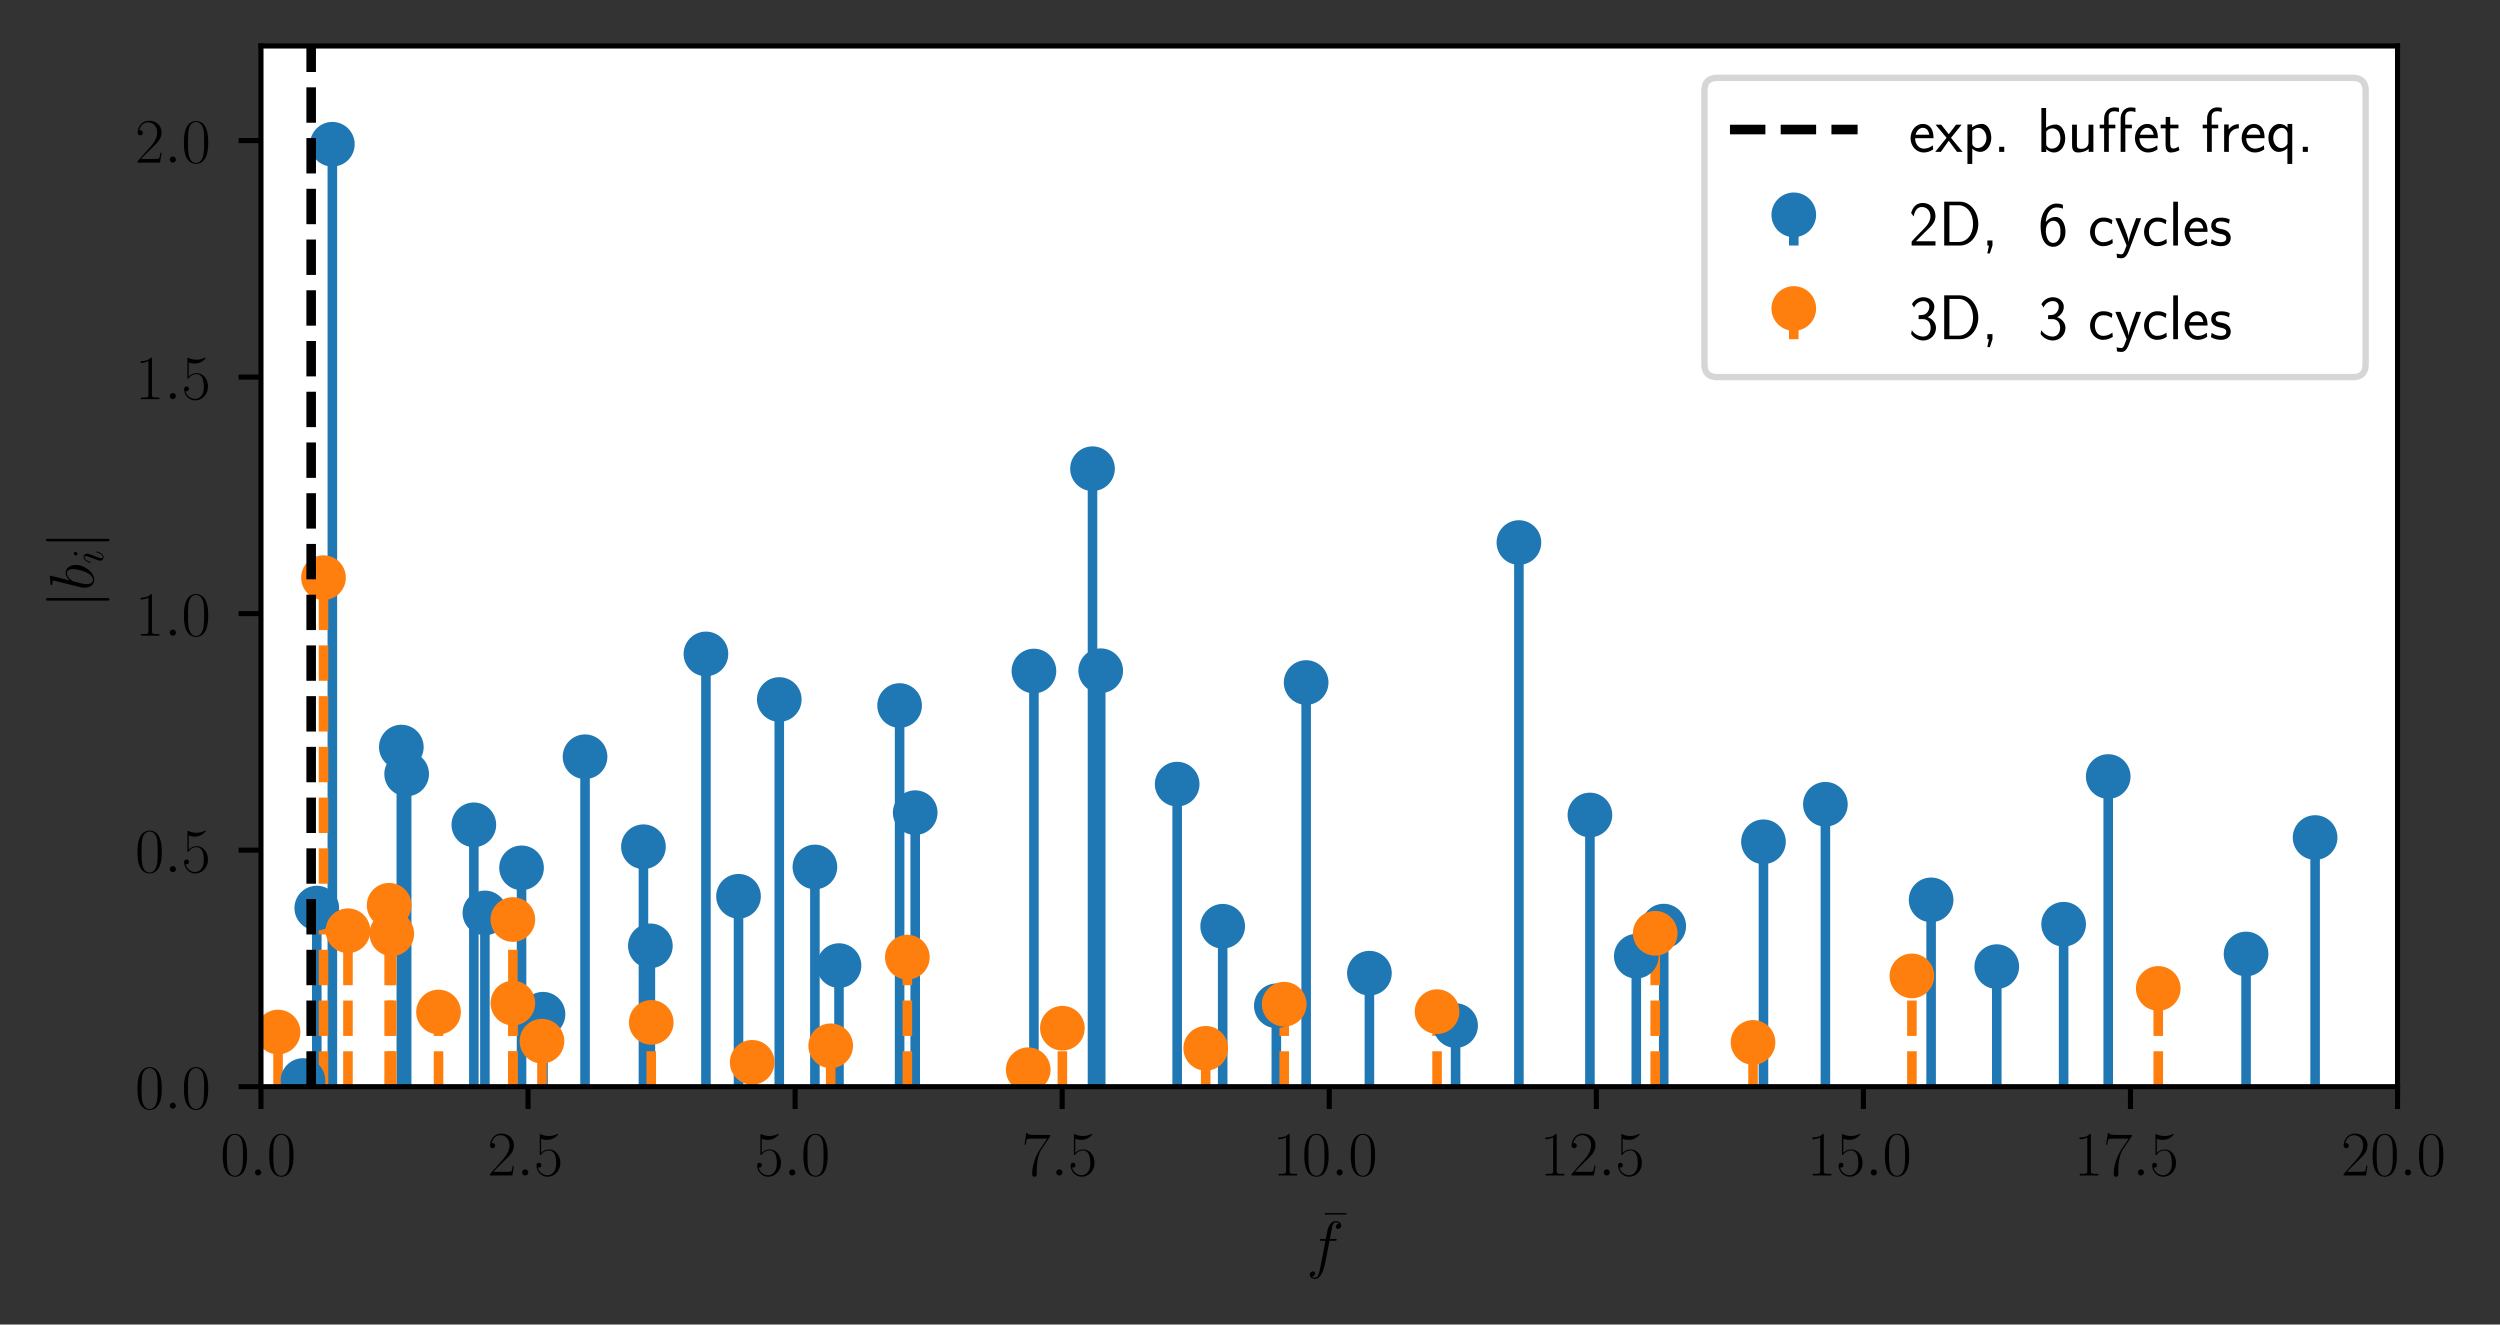 <?xml version="1.0" encoding="utf-8" standalone="no"?>
<!DOCTYPE svg PUBLIC "-//W3C//DTD SVG 1.1//EN"
  "http://www.w3.org/Graphics/SVG/1.1/DTD/svg11.dtd">
<!-- Created with matplotlib (https://matplotlib.org/) -->
<svg height="207.558pt" version="1.1" viewBox="0 0 391.748 207.558" width="391.748pt" xmlns="http://www.w3.org/2000/svg" xmlns:xlink="http://www.w3.org/1999/xlink">
 <rect x="0" y="0" width="391.748" height="207.558" fill="#333333" stroke="none"/>
 <defs>
  <style type="text/css">*{stroke-linecap:butt;stroke-linejoin:round;}</style>
 </defs>
 <g id="figure_1">
  <g id="patch_1">
   <path d="M 0 207.558 
L 391.748 207.558 
L 391.748 0 
L 0 0 
z
" style="fill:none;"/>
  </g>
  <g id="axes_1">
   <g id="patch_2">
    <path d="M 40.893 170.28 
L 375.693 170.28 
L 375.693 7.2 
L 40.893 7.2 
z
" style="fill:#ffffff;"/>
   </g>
   <g id="matplotlib.axis_1">
    <g id="xtick_1">
     <g id="line2d_1">
      <defs>
       <path d="M 0 0 
L 0 3.5 
" id="md43065690a" style="stroke:#000000;stroke-width:0.8;"/>
      </defs>
      <g>
       <use style="stroke:#000000;stroke-width:0.8;" x="40.893" xlink:href="#md43065690a" y="170.28"/>
      </g>
     </g>
     <g id="text_1">
      <!-- $\mathdefault{0.0}$ -->
      <g transform="translate(34.528 184.198)scale(0.1 -0.1)">
       <defs>
        <path d="M 42 31.641 
C 42 37.75 41.906 48.125 37.703 56.109 
C 34 63.109 28.094 65.594 22.906 65.594 
C 18.094 65.594 12 63.406 8.203 56.203 
C 4.203 48.719 3.797 39.438 3.797 31.641 
C 3.797 25.953 3.906 17.281 7 9.672 
C 11.297 -0.609 19 -2 22.906 -2 
C 27.5 -2 34.5 -0.109 38.594 9.375 
C 41.594 16.281 42 24.359 42 31.641 
z
M 22.906 -0.406 
C 16.5 -0.406 12.703 5.078 11.297 12.688 
C 10.203 18.562 10.203 27.156 10.203 32.75 
C 10.203 40.438 10.203 46.828 11.5 52.922 
C 13.406 61.391 19 64 22.906 64 
C 27 64 32.297 61.297 34.203 53.125 
C 35.5 47.438 35.594 40.734 35.594 32.75 
C 35.594 26.25 35.594 18.266 34.406 12.375 
C 32.297 1.484 26.406 -0.406 22.906 -0.406 
z
" id="CMR17-48"/>
        <path d="M 18.406 4.797 
C 18.406 7.688 16 9.672 13.594 9.672 
C 10.703 9.672 8.703 7.281 8.703 4.891 
C 8.703 2 11.094 0 13.5 0 
C 16.406 0 18.406 2.391 18.406 4.797 
z
" id="CMMI12-58"/>
       </defs>
       <use transform="scale(0.996)" xlink:href="#CMR17-48"/>
       <use transform="translate(45.69 0)scale(0.996)" xlink:href="#CMMI12-58"/>
       <use transform="translate(72.788 0)scale(0.996)" xlink:href="#CMR17-48"/>
      </g>
     </g>
    </g>
    <g id="xtick_2">
     <g id="line2d_2">
      <g>
       <use style="stroke:#000000;stroke-width:0.8;" x="82.743" xlink:href="#md43065690a" y="170.28"/>
      </g>
     </g>
     <g id="text_2">
      <!-- $\mathdefault{2.5}$ -->
      <g transform="translate(76.378 184.198)scale(0.1 -0.1)">
       <defs>
        <path d="M 41.703 15.453 
L 39.906 15.453 
C 38.906 8.375 38.094 7.172 37.703 6.562 
C 37.203 5.766 30 5.766 28.594 5.766 
L 9.406 5.766 
C 13 9.672 20 16.75 28.5 24.953 
C 34.594 30.734 41.703 37.531 41.703 47.422 
C 41.703 59.219 32.297 66 21.797 66 
C 10.797 66 4.094 56.312 4.094 47.344 
C 4.094 43.438 7 42.938 8.203 42.938 
C 9.203 42.938 12.203 43.547 12.203 47.031 
C 12.203 50.109 9.594 51 8.203 51 
C 7.594 51 7 50.906 6.594 50.703 
C 8.5 59.219 14.297 63.406 20.406 63.406 
C 29.094 63.406 34.797 56.516 34.797 47.422 
C 34.797 38.734 29.703 31.25 24 24.75 
L 4.094 2.281 
L 4.094 0 
L 39.297 0 
z
" id="CMR17-50"/>
        <path d="M 11.406 57.688 
C 12.406 57.281 16.5 56 20.703 56 
C 30 56 35.094 61.109 38 64.062 
C 38 64.953 38 65.5 37.406 65.5 
C 37.297 65.5 37.094 65.5 36.297 65.047 
C 32.797 63.406 28.703 62.078 23.703 62.078 
C 20.703 62.078 16.203 62.484 11.297 64.672 
C 10.203 65.172 10 65.172 9.906 65.172 
C 9.406 65.172 9.297 65.062 9.297 63.078 
L 9.297 34.422 
C 9.297 32.641 9.297 32.141 10.297 32.141 
C 10.797 32.141 11 32.344 11.5 33.031 
C 14.703 37.516 19.094 39.406 24.094 39.406 
C 27.594 39.406 35.094 37.219 35.094 20.141 
C 35.094 16.953 35.094 11.172 32.094 6.578 
C 29.594 2.484 25.703 0.391 21.406 0.391 
C 14.797 0.391 8.094 5 6.297 12.719 
C 6.703 12.609 7.5 12.422 7.906 12.422 
C 9.203 12.422 11.703 13.125 11.703 16.219 
C 11.703 18.906 9.797 20 7.906 20 
C 5.594 20 4.094 18.594 4.094 15.797 
C 4.094 7.094 11 -2 21.594 -2 
C 31.906 -2 41.703 6.875 41.703 19.75 
C 41.703 31.719 33.906 41 24.203 41 
C 19.094 41 14.797 39.109 11.406 35.531 
z
" id="CMR17-53"/>
       </defs>
       <use transform="scale(0.996)" xlink:href="#CMR17-50"/>
       <use transform="translate(45.69 0)scale(0.996)" xlink:href="#CMMI12-58"/>
       <use transform="translate(72.788 0)scale(0.996)" xlink:href="#CMR17-53"/>
      </g>
     </g>
    </g>
    <g id="xtick_3">
     <g id="line2d_3">
      <g>
       <use style="stroke:#000000;stroke-width:0.8;" x="124.593" xlink:href="#md43065690a" y="170.28"/>
      </g>
     </g>
     <g id="text_3">
      <!-- $\mathdefault{5.0}$ -->
      <g transform="translate(118.228 184.198)scale(0.1 -0.1)">
       <use transform="scale(0.996)" xlink:href="#CMR17-53"/>
       <use transform="translate(45.69 0)scale(0.996)" xlink:href="#CMMI12-58"/>
       <use transform="translate(72.788 0)scale(0.996)" xlink:href="#CMR17-48"/>
      </g>
     </g>
    </g>
    <g id="xtick_4">
     <g id="line2d_4">
      <g>
       <use style="stroke:#000000;stroke-width:0.8;" x="166.443" xlink:href="#md43065690a" y="170.28"/>
      </g>
     </g>
     <g id="text_4">
      <!-- $\mathdefault{7.5}$ -->
      <g transform="translate(160.078 184.198)scale(0.1 -0.1)">
       <defs>
        <path d="M 45.094 61.578 
L 45.094 63.766 
L 21.594 63.766 
C 9.906 63.766 9.703 65.078 9.297 67 
L 7.5 67 
L 4.594 48.344 
L 6.406 48.344 
C 6.703 50.234 7.406 55.312 8.594 57.203 
C 9.203 58 16.594 58 18.297 58 
L 40.297 58 
L 29.203 41.578 
C 21.797 30.531 16.703 15.609 16.703 2.578 
C 16.703 1.391 16.703 -2 20.297 -2 
C 23.906 -2 23.906 1.391 23.906 2.672 
L 23.906 7.266 
C 23.906 23.562 26.703 34.312 31.297 41.188 
z
" id="CMR17-55"/>
       </defs>
       <use transform="scale(0.996)" xlink:href="#CMR17-55"/>
       <use transform="translate(45.69 0)scale(0.996)" xlink:href="#CMMI12-58"/>
       <use transform="translate(72.788 0)scale(0.996)" xlink:href="#CMR17-53"/>
      </g>
     </g>
    </g>
    <g id="xtick_5">
     <g id="line2d_5">
      <g>
       <use style="stroke:#000000;stroke-width:0.8;" x="208.293" xlink:href="#md43065690a" y="170.28"/>
      </g>
     </g>
     <g id="text_5">
      <!-- $\mathdefault{10.0}$ -->
      <g transform="translate(199.437 184.198)scale(0.1 -0.1)">
       <defs>
        <path d="M 26.594 63.406 
C 26.594 65.5 26.5 65.5 25.094 65.5 
C 21.203 61.188 15.297 59.797 9.703 59.797 
C 9.406 59.797 8.906 59.797 8.797 59.5 
C 8.703 59.297 8.703 59.094 8.703 57 
C 11.797 57 17 57.594 21 59.984 
L 21 7.203 
C 21 3.688 20.797 2.5 12.203 2.5 
L 9.203 2.5 
L 9.203 0 
C 14 0 19 0 23.797 0 
C 28.594 0 33.594 0 38.406 0 
L 38.406 2.5 
L 35.406 2.5 
C 26.797 2.5 26.594 3.594 26.594 7.156 
z
" id="CMR17-49"/>
       </defs>
       <use transform="scale(0.996)" xlink:href="#CMR17-49"/>
       <use transform="translate(45.69 0)scale(0.996)" xlink:href="#CMR17-48"/>
       <use transform="translate(91.381 0)scale(0.996)" xlink:href="#CMMI12-58"/>
       <use transform="translate(118.478 0)scale(0.996)" xlink:href="#CMR17-48"/>
      </g>
     </g>
    </g>
    <g id="xtick_6">
     <g id="line2d_6">
      <g>
       <use style="stroke:#000000;stroke-width:0.8;" x="250.143" xlink:href="#md43065690a" y="170.28"/>
      </g>
     </g>
     <g id="text_6">
      <!-- $\mathdefault{12.5}$ -->
      <g transform="translate(241.287 184.198)scale(0.1 -0.1)">
       <use transform="scale(0.996)" xlink:href="#CMR17-49"/>
       <use transform="translate(45.69 0)scale(0.996)" xlink:href="#CMR17-50"/>
       <use transform="translate(91.381 0)scale(0.996)" xlink:href="#CMMI12-58"/>
       <use transform="translate(118.478 0)scale(0.996)" xlink:href="#CMR17-53"/>
      </g>
     </g>
    </g>
    <g id="xtick_7">
     <g id="line2d_7">
      <g>
       <use style="stroke:#000000;stroke-width:0.8;" x="291.993" xlink:href="#md43065690a" y="170.28"/>
      </g>
     </g>
     <g id="text_7">
      <!-- $\mathdefault{15.0}$ -->
      <g transform="translate(283.137 184.198)scale(0.1 -0.1)">
       <use transform="scale(0.996)" xlink:href="#CMR17-49"/>
       <use transform="translate(45.69 0)scale(0.996)" xlink:href="#CMR17-53"/>
       <use transform="translate(91.381 0)scale(0.996)" xlink:href="#CMMI12-58"/>
       <use transform="translate(118.478 0)scale(0.996)" xlink:href="#CMR17-48"/>
      </g>
     </g>
    </g>
    <g id="xtick_8">
     <g id="line2d_8">
      <g>
       <use style="stroke:#000000;stroke-width:0.8;" x="333.843" xlink:href="#md43065690a" y="170.28"/>
      </g>
     </g>
     <g id="text_8">
      <!-- $\mathdefault{17.5}$ -->
      <g transform="translate(324.987 184.198)scale(0.1 -0.1)">
       <use transform="scale(0.996)" xlink:href="#CMR17-49"/>
       <use transform="translate(45.69 0)scale(0.996)" xlink:href="#CMR17-55"/>
       <use transform="translate(91.381 0)scale(0.996)" xlink:href="#CMMI12-58"/>
       <use transform="translate(118.478 0)scale(0.996)" xlink:href="#CMR17-53"/>
      </g>
     </g>
    </g>
    <g id="xtick_9">
     <g id="line2d_9">
      <g>
       <use style="stroke:#000000;stroke-width:0.8;" x="375.693" xlink:href="#md43065690a" y="170.28"/>
      </g>
     </g>
     <g id="text_9">
      <!-- $\mathdefault{20.0}$ -->
      <g transform="translate(366.837 184.198)scale(0.1 -0.1)">
       <use transform="scale(0.996)" xlink:href="#CMR17-50"/>
       <use transform="translate(45.69 0)scale(0.996)" xlink:href="#CMR17-48"/>
       <use transform="translate(91.381 0)scale(0.996)" xlink:href="#CMMI12-58"/>
       <use transform="translate(118.478 0)scale(0.996)" xlink:href="#CMR17-48"/>
      </g>
     </g>
    </g>
    <g id="text_10">
     <!-- $\bar{f}$ -->
     <g transform="translate(204.73 198.421)scale(0.1 -0.1)">
      <defs>
       <path d="M 39.906 55 
L 39.906 57.281 
L 5.906 57.281 
L 5.906 55 
z
" id="CMR17-22"/>
       <path d="M 44.594 40.094 
C 46.594 40.094 47.406 40.094 47.406 42 
C 47.406 43 46.594 43 44.797 43 
L 36.703 43 
C 38.594 53.578 40 60.891 40.797 64.172 
C 41.406 66.641 43.5 69 46.094 69 
C 48.203 69 50.297 68.094 51.297 67.156 
C 47.406 66.75 46.203 63.781 46.203 62.016 
C 46.203 59.953 47.703 58.734 49.594 58.734 
C 51.594 58.734 54.594 60.469 54.594 64.359 
C 54.594 68.641 50.406 71 46 71 
C 41.703 71 37.5 67.719 35.5 63.719 
C 33.703 60.125 32.703 56.422 30.406 43 
L 23.703 43 
C 21.797 43 20.797 43 20.797 41.203 
C 20.797 40.094 21.406 40.094 23.406 40.094 
L 29.797 40.094 
C 28 30.875 23.906 8.469 21.594 -2.141 
C 19.906 -10.766 18.406 -18 13.406 -18 
C 13.094 -18 10.203 -18 8.406 -16.109 
C 13.5 -15.703 13.5 -11.344 13.5 -11.25 
C 13.5 -9.266 12 -8.078 10.094 -8.078 
C 8.094 -8.078 5.094 -9.766 5.094 -13.547 
C 5.094 -17.812 9.5 -20 13.406 -20 
C 23.594 -20 27.797 -1.844 28.906 3.109 
C 30.703 10.75 35.594 37.125 36.094 40.094 
z
" id="CMMI12-102"/>
      </defs>
      <use transform="translate(22.773 26.297)scale(0.996)" xlink:href="#CMR17-22"/>
      <use transform="scale(0.996)" xlink:href="#CMMI12-102"/>
     </g>
    </g>
   </g>
   <g id="matplotlib.axis_2">
    <g id="ytick_1">
     <g id="line2d_10">
      <defs>
       <path d="M 0 0 
L -3.5 0 
" id="m2473e32443" style="stroke:#000000;stroke-width:0.8;"/>
      </defs>
      <g>
       <use style="stroke:#000000;stroke-width:0.8;" x="40.893" xlink:href="#m2473e32443" y="170.28"/>
      </g>
     </g>
     <g id="text_11">
      <!-- $\mathdefault{0.0}$ -->
      <g transform="translate(21.163 173.739)scale(0.1 -0.1)">
       <use transform="scale(0.996)" xlink:href="#CMR17-48"/>
       <use transform="translate(45.69 0)scale(0.996)" xlink:href="#CMMI12-58"/>
       <use transform="translate(72.788 0)scale(0.996)" xlink:href="#CMR17-48"/>
      </g>
     </g>
    </g>
    <g id="ytick_2">
     <g id="line2d_11">
      <g>
       <use style="stroke:#000000;stroke-width:0.8;" x="40.893" xlink:href="#m2473e32443" y="133.216"/>
      </g>
     </g>
     <g id="text_12">
      <!-- $\mathdefault{0.5}$ -->
      <g transform="translate(21.163 136.676)scale(0.1 -0.1)">
       <use transform="scale(0.996)" xlink:href="#CMR17-48"/>
       <use transform="translate(45.69 0)scale(0.996)" xlink:href="#CMMI12-58"/>
       <use transform="translate(72.788 0)scale(0.996)" xlink:href="#CMR17-53"/>
      </g>
     </g>
    </g>
    <g id="ytick_3">
     <g id="line2d_12">
      <g>
       <use style="stroke:#000000;stroke-width:0.8;" x="40.893" xlink:href="#m2473e32443" y="96.153"/>
      </g>
     </g>
     <g id="text_13">
      <!-- $\mathdefault{1.0}$ -->
      <g transform="translate(21.163 99.612)scale(0.1 -0.1)">
       <use transform="scale(0.996)" xlink:href="#CMR17-49"/>
       <use transform="translate(45.69 0)scale(0.996)" xlink:href="#CMMI12-58"/>
       <use transform="translate(72.788 0)scale(0.996)" xlink:href="#CMR17-48"/>
      </g>
     </g>
    </g>
    <g id="ytick_4">
     <g id="line2d_13">
      <g>
       <use style="stroke:#000000;stroke-width:0.8;" x="40.893" xlink:href="#m2473e32443" y="59.089"/>
      </g>
     </g>
     <g id="text_14">
      <!-- $\mathdefault{1.5}$ -->
      <g transform="translate(21.163 62.548)scale(0.1 -0.1)">
       <use transform="scale(0.996)" xlink:href="#CMR17-49"/>
       <use transform="translate(45.69 0)scale(0.996)" xlink:href="#CMMI12-58"/>
       <use transform="translate(72.788 0)scale(0.996)" xlink:href="#CMR17-53"/>
      </g>
     </g>
    </g>
    <g id="ytick_5">
     <g id="line2d_14">
      <g>
       <use style="stroke:#000000;stroke-width:0.8;" x="40.893" xlink:href="#m2473e32443" y="22.025"/>
      </g>
     </g>
     <g id="text_15">
      <!-- $\mathdefault{2.0}$ -->
      <g transform="translate(21.163 25.485)scale(0.1 -0.1)">
       <use transform="scale(0.996)" xlink:href="#CMR17-50"/>
       <use transform="translate(45.69 0)scale(0.996)" xlink:href="#CMMI12-58"/>
       <use transform="translate(72.788 0)scale(0.996)" xlink:href="#CMR17-48"/>
      </g>
     </g>
    </g>
    <g id="text_16">
     <!-- $|b_i|$ -->
     <g transform="translate(14.672 95.304)rotate(-90)scale(0.1 -0.1)">
      <defs>
       <path d="M 15.906 71.406 
C 15.906 73.203 15.906 75 13.906 75 
C 11.906 75 11.906 73.203 11.906 71.406 
L 11.906 -21.406 
C 11.906 -23.203 11.906 -25 13.906 -25 
C 15.906 -25 15.906 -23.203 15.906 -21.406 
z
" id="CMSY10-106"/>
       <path d="M 23.094 66.516 
C 23.203 66.922 23.406 67.516 23.406 68 
C 23.406 69 22.406 69 22.203 69 
C 22.094 69 18.5 68.641 16.703 68.391 
C 15 68.391 13.5 68.094 11.703 68.094 
C 9.297 67.891 8.594 67.797 8.594 66 
C 8.594 65 9.594 65 10.594 65 
C 15.703 65 15.703 64.109 15.703 63.125 
C 15.703 62.438 14.906 59.547 14.5 57.75 
L 12.094 48.203 
C 11.094 44.234 5.406 21.672 5 19.875 
C 4.5 17.406 4.5 15.703 4.5 14.406 
C 4.5 4.281 10.203 -1 16.703 -1 
C 28.297 -1 40.297 13.875 40.297 28.344 
C 40.297 37.516 35.094 44 27.594 44 
C 22.406 44 17.703 39.719 15.797 37.719 
z
M 16.797 1 
C 13.594 1 10.094 3.391 10.094 11.172 
C 10.094 14.469 10.406 16.359 12.203 23.344 
C 12.5 24.641 14.094 31.031 14.5 32.328 
C 14.703 33.125 20.594 42.016 27.406 42.016 
C 31.797 42.016 33.797 37.625 33.797 32.438 
C 33.797 27.641 31 16.359 28.5 11.172 
C 26 5.781 21.406 1 16.797 1 
z
" id="CMMI12-98"/>
       <path d="M 28.297 14.266 
C 28.297 14.766 27.906 15.172 27.297 15.172 
C 26.406 15.172 26.297 14.875 25.797 13.172 
C 23.203 4.094 19.094 1 15.797 1 
C 14.594 1 13.203 1.297 13.203 4.297 
C 13.203 6.984 14.406 9.984 15.5 12.969 
L 22.5 31.531 
C 22.797 32.328 23.5 34.125 23.5 36.016 
C 23.5 40.219 20.5 44 15.594 44 
C 6.406 44 2.703 29.531 2.703 28.734 
C 2.703 28.344 3.094 27.844 3.797 27.844 
C 4.703 27.844 4.797 28.234 5.203 29.625 
C 7.594 37.938 11.406 41.906 15.297 41.906 
C 16.203 41.906 17.906 41.906 17.906 38.719 
C 17.906 36.125 16.594 32.828 15.797 30.641 
L 8.797 12.078 
C 8.203 10.484 7.594 8.875 7.594 7.078 
C 7.594 2.594 10.703 -1 15.5 -1 
C 24.703 -1 28.297 13.578 28.297 14.266 
z
M 27.5 62.703 
C 27.5 64.203 26.297 66 24.094 66 
C 21.797 66 19.203 63.797 19.203 61.203 
C 19.203 58.719 21.297 57.922 22.5 57.922 
C 25.203 57.922 27.5 60.516 27.5 62.703 
z
" id="CMMI12-105"/>
      </defs>
      <use transform="scale(0.996)" xlink:href="#CMSY10-106"/>
      <use transform="translate(27.674 0)scale(0.996)" xlink:href="#CMMI12-98"/>
      <use transform="translate(69.15 -14.944)scale(0.697)" xlink:href="#CMMI12-105"/>
      <use transform="translate(92.943 0)scale(0.996)" xlink:href="#CMSY10-106"/>
     </g>
    </g>
   </g>
   <g id="LineCollection_1">
    <path clip-path="url(#pda6fd7402e)" style="fill:none;stroke:#1f77b4;stroke-width:1.5;"/>
    <path clip-path="url(#pda6fd7402e)" style="fill:none;stroke:#1f77b4;stroke-width:1.5;"/>
    <path clip-path="url(#pda6fd7402e)" style="fill:none;stroke:#1f77b4;stroke-width:1.5;"/>
    <path clip-path="url(#pda6fd7402e)" style="fill:none;stroke:#1f77b4;stroke-width:1.5;"/>
    <path clip-path="url(#pda6fd7402e)" style="fill:none;stroke:#1f77b4;stroke-width:1.5;"/>
    <path clip-path="url(#pda6fd7402e)" style="fill:none;stroke:#1f77b4;stroke-width:1.5;"/>
    <path clip-path="url(#pda6fd7402e)" style="fill:none;stroke:#1f77b4;stroke-width:1.5;"/>
    <path clip-path="url(#pda6fd7402e)" d="M 384.972 170.28 
L 384.972 144.169 
" style="fill:none;stroke:#1f77b4;stroke-width:1.5;"/>
    <path clip-path="url(#pda6fd7402e)" d="M 379.089 170.28 
L 379.089 154.175 
" style="fill:none;stroke:#1f77b4;stroke-width:1.5;"/>
    <path clip-path="url(#pda6fd7402e)" d="M 362.775 170.28 
L 362.775 131.24 
" style="fill:none;stroke:#1f77b4;stroke-width:1.5;"/>
    <path clip-path="url(#pda6fd7402e)" d="M 351.955 170.28 
L 351.955 149.488 
" style="fill:none;stroke:#1f77b4;stroke-width:1.5;"/>
    <path clip-path="url(#pda6fd7402e)" d="M 330.356 170.28 
L 330.356 121.682 
" style="fill:none;stroke:#1f77b4;stroke-width:1.5;"/>
    <path clip-path="url(#pda6fd7402e)" d="M 323.369 170.28 
L 323.369 144.827 
" style="fill:none;stroke:#1f77b4;stroke-width:1.5;"/>
    <path clip-path="url(#pda6fd7402e)" d="M 312.892 170.28 
L 312.892 151.47 
" style="fill:none;stroke:#1f77b4;stroke-width:1.5;"/>
    <path clip-path="url(#pda6fd7402e)" d="M 302.604 170.28 
L 302.604 141.008 
" style="fill:none;stroke:#1f77b4;stroke-width:1.5;"/>
    <path clip-path="url(#pda6fd7402e)" d="M 286.038 170.28 
L 286.038 126.028 
" style="fill:none;stroke:#1f77b4;stroke-width:1.5;"/>
    <path clip-path="url(#pda6fd7402e)" d="M 276.333 170.28 
L 276.333 131.908 
" style="fill:none;stroke:#1f77b4;stroke-width:1.5;"/>
    <path clip-path="url(#pda6fd7402e)" d="M 260.703 170.28 
L 260.703 145.121 
" style="fill:none;stroke:#1f77b4;stroke-width:1.5;"/>
    <path clip-path="url(#pda6fd7402e)" d="M 256.406 170.28 
L 256.406 149.839 
" style="fill:none;stroke:#1f77b4;stroke-width:1.5;"/>
    <path clip-path="url(#pda6fd7402e)" d="M 249.139 170.28 
L 249.139 127.709 
" style="fill:none;stroke:#1f77b4;stroke-width:1.5;"/>
    <path clip-path="url(#pda6fd7402e)" d="M 238.012 170.28 
L 238.012 85.018 
" style="fill:none;stroke:#1f77b4;stroke-width:1.5;"/>
    <path clip-path="url(#pda6fd7402e)" d="M 228.089 170.28 
L 228.089 160.706 
" style="fill:none;stroke:#1f77b4;stroke-width:1.5;"/>
    <path clip-path="url(#pda6fd7402e)" d="M 214.586 170.28 
L 214.586 152.497 
" style="fill:none;stroke:#1f77b4;stroke-width:1.5;"/>
    <path clip-path="url(#pda6fd7402e)" d="M 204.673 170.28 
L 204.673 106.951 
" style="fill:none;stroke:#1f77b4;stroke-width:1.5;"/>
    <path clip-path="url(#pda6fd7402e)" d="M 200 170.28 
L 200 157.61 
" style="fill:none;stroke:#1f77b4;stroke-width:1.5;"/>
    <path clip-path="url(#pda6fd7402e)" d="M 191.593 170.28 
L 191.593 145.144 
" style="fill:none;stroke:#1f77b4;stroke-width:1.5;"/>
    <path clip-path="url(#pda6fd7402e)" d="M 184.461 170.28 
L 184.461 122.873 
" style="fill:none;stroke:#1f77b4;stroke-width:1.5;"/>
    <path clip-path="url(#pda6fd7402e)" d="M 172.48 170.28 
L 172.48 105.102 
" style="fill:none;stroke:#1f77b4;stroke-width:1.5;"/>
    <path clip-path="url(#pda6fd7402e)" d="M 171.194 170.28 
L 171.194 73.447 
" style="fill:none;stroke:#1f77b4;stroke-width:1.5;"/>
    <path clip-path="url(#pda6fd7402e)" d="M 162.015 170.28 
L 162.015 105.149 
" style="fill:none;stroke:#1f77b4;stroke-width:1.5;"/>
    <path clip-path="url(#pda6fd7402e)" d="M 143.412 170.28 
L 143.412 127.342 
" style="fill:none;stroke:#1f77b4;stroke-width:1.5;"/>
    <path clip-path="url(#pda6fd7402e)" d="M 140.968 170.28 
L 140.968 110.555 
" style="fill:none;stroke:#1f77b4;stroke-width:1.5;"/>
    <path clip-path="url(#pda6fd7402e)" d="M 131.471 170.28 
L 131.471 151.309 
" style="fill:none;stroke:#1f77b4;stroke-width:1.5;"/>
    <path clip-path="url(#pda6fd7402e)" d="M 122.112 170.28 
L 122.112 109.613 
" style="fill:none;stroke:#1f77b4;stroke-width:1.5;"/>
    <path clip-path="url(#pda6fd7402e)" d="M 127.694 170.28 
L 127.694 135.85 
" style="fill:none;stroke:#1f77b4;stroke-width:1.5;"/>
    <path clip-path="url(#pda6fd7402e)" d="M 115.724 170.28 
L 115.724 140.448 
" style="fill:none;stroke:#1f77b4;stroke-width:1.5;"/>
    <path clip-path="url(#pda6fd7402e)" d="M 110.62 170.28 
L 110.62 102.469 
" style="fill:none;stroke:#1f77b4;stroke-width:1.5;"/>
    <path clip-path="url(#pda6fd7402e)" d="M 101.912 170.28 
L 101.912 148.211 
" style="fill:none;stroke:#1f77b4;stroke-width:1.5;"/>
    <path clip-path="url(#pda6fd7402e)" d="M 100.827 170.28 
L 100.827 132.682 
" style="fill:none;stroke:#1f77b4;stroke-width:1.5;"/>
    <path clip-path="url(#pda6fd7402e)" d="M 91.675 170.28 
L 91.675 118.58 
" style="fill:none;stroke:#1f77b4;stroke-width:1.5;"/>
    <path clip-path="url(#pda6fd7402e)" d="M 85.089 170.28 
L 85.089 158.927 
" style="fill:none;stroke:#1f77b4;stroke-width:1.5;"/>
    <path clip-path="url(#pda6fd7402e)" d="M 81.724 170.28 
L 81.724 135.99 
" style="fill:none;stroke:#1f77b4;stroke-width:1.5;"/>
    <path clip-path="url(#pda6fd7402e)" d="M 62.888 170.28 
L 62.888 117.066 
" style="fill:none;stroke:#1f77b4;stroke-width:1.5;"/>
    <path clip-path="url(#pda6fd7402e)" d="M 52.079 170.28 
L 52.079 22.605 
" style="fill:none;stroke:#1f77b4;stroke-width:1.5;"/>
    <path clip-path="url(#pda6fd7402e)" d="M 63.722 170.28 
L 63.722 121.283 
" style="fill:none;stroke:#1f77b4;stroke-width:1.5;"/>
    <path clip-path="url(#pda6fd7402e)" d="M 74.251 170.28 
L 74.251 129.248 
" style="fill:none;stroke:#1f77b4;stroke-width:1.5;"/>
    <path clip-path="url(#pda6fd7402e)" d="M 75.984 170.28 
L 75.984 143.055 
" style="fill:none;stroke:#1f77b4;stroke-width:1.5;"/>
    <path clip-path="url(#pda6fd7402e)" d="M 49.638 170.28 
L 49.638 142.294 
" style="fill:none;stroke:#1f77b4;stroke-width:1.5;"/>
    <path clip-path="url(#pda6fd7402e)" d="M 47.48 170.28 
L 47.48 169.317 
" style="fill:none;stroke:#1f77b4;stroke-width:1.5;"/>
   </g>
   <g id="LineCollection_2">
    <path clip-path="url(#pda6fd7402e)" style="fill:none;stroke:#ff7f0e;stroke-dasharray:5.55,2.4;stroke-dashoffset:0;stroke-width:1.5;"/>
    <path clip-path="url(#pda6fd7402e)" style="fill:none;stroke:#ff7f0e;stroke-dasharray:5.55,2.4;stroke-dashoffset:0;stroke-width:1.5;"/>
    <path clip-path="url(#pda6fd7402e)" d="M 338.196 170.28 
L 338.196 154.884 
" style="fill:none;stroke:#ff7f0e;stroke-dasharray:5.55,2.4;stroke-dashoffset:0;stroke-width:1.5;"/>
    <path clip-path="url(#pda6fd7402e)" d="M 299.594 170.28 
L 299.594 152.924 
" style="fill:none;stroke:#ff7f0e;stroke-dasharray:5.55,2.4;stroke-dashoffset:0;stroke-width:1.5;"/>
    <path clip-path="url(#pda6fd7402e)" d="M 274.699 170.28 
L 274.699 163.344 
" style="fill:none;stroke:#ff7f0e;stroke-dasharray:5.55,2.4;stroke-dashoffset:0;stroke-width:1.5;"/>
    <path clip-path="url(#pda6fd7402e)" d="M 259.37 170.28 
L 259.37 146.243 
" style="fill:none;stroke:#ff7f0e;stroke-dasharray:5.55,2.4;stroke-dashoffset:0;stroke-width:1.5;"/>
    <path clip-path="url(#pda6fd7402e)" d="M 225.188 170.28 
L 225.188 158.525 
" style="fill:none;stroke:#ff7f0e;stroke-dasharray:5.55,2.4;stroke-dashoffset:0;stroke-width:1.5;"/>
    <path clip-path="url(#pda6fd7402e)" d="M 201.237 170.28 
L 201.237 157.36 
" style="fill:none;stroke:#ff7f0e;stroke-dasharray:5.55,2.4;stroke-dashoffset:0;stroke-width:1.5;"/>
    <path clip-path="url(#pda6fd7402e)" d="M 188.934 170.28 
L 188.934 164.273 
" style="fill:none;stroke:#ff7f0e;stroke-dasharray:5.55,2.4;stroke-dashoffset:0;stroke-width:1.5;"/>
    <path clip-path="url(#pda6fd7402e)" d="M 166.473 170.28 
L 166.473 161.119 
" style="fill:none;stroke:#ff7f0e;stroke-dasharray:5.55,2.4;stroke-dashoffset:0;stroke-width:1.5;"/>
    <path clip-path="url(#pda6fd7402e)" d="M 161.119 170.28 
L 161.119 167.627 
" style="fill:none;stroke:#ff7f0e;stroke-dasharray:5.55,2.4;stroke-dashoffset:0;stroke-width:1.5;"/>
    <path clip-path="url(#pda6fd7402e)" d="M 142.18 170.28 
L 142.18 149.99 
" style="fill:none;stroke:#ff7f0e;stroke-dasharray:5.55,2.4;stroke-dashoffset:0;stroke-width:1.5;"/>
    <path clip-path="url(#pda6fd7402e)" d="M 130.17 170.28 
L 130.17 163.876 
" style="fill:none;stroke:#ff7f0e;stroke-dasharray:5.55,2.4;stroke-dashoffset:0;stroke-width:1.5;"/>
    <path clip-path="url(#pda6fd7402e)" d="M 117.863 170.28 
L 117.863 166.465 
" style="fill:none;stroke:#ff7f0e;stroke-dasharray:5.55,2.4;stroke-dashoffset:0;stroke-width:1.5;"/>
    <path clip-path="url(#pda6fd7402e)" d="M 102.05 170.28 
L 102.05 160.207 
" style="fill:none;stroke:#ff7f0e;stroke-dasharray:5.55,2.4;stroke-dashoffset:0;stroke-width:1.5;"/>
    <path clip-path="url(#pda6fd7402e)" d="M 84.925 170.28 
L 84.925 163.151 
" style="fill:none;stroke:#ff7f0e;stroke-dasharray:5.55,2.4;stroke-dashoffset:0;stroke-width:1.5;"/>
    <path clip-path="url(#pda6fd7402e)" d="M 80.362 170.28 
L 80.362 144.089 
" style="fill:none;stroke:#ff7f0e;stroke-dasharray:5.55,2.4;stroke-dashoffset:0;stroke-width:1.5;"/>
    <path clip-path="url(#pda6fd7402e)" d="M 80.365 170.28 
L 80.365 157.186 
" style="fill:none;stroke:#ff7f0e;stroke-dasharray:5.55,2.4;stroke-dashoffset:0;stroke-width:1.5;"/>
    <path clip-path="url(#pda6fd7402e)" d="M 68.716 170.28 
L 68.716 158.581 
" style="fill:none;stroke:#ff7f0e;stroke-dasharray:5.55,2.4;stroke-dashoffset:0;stroke-width:1.5;"/>
    <path clip-path="url(#pda6fd7402e)" d="M 61.393 170.28 
L 61.393 146.311 
" style="fill:none;stroke:#ff7f0e;stroke-dasharray:5.55,2.4;stroke-dashoffset:0;stroke-width:1.5;"/>
    <path clip-path="url(#pda6fd7402e)" d="M 60.979 170.28 
L 60.979 141.855 
" style="fill:none;stroke:#ff7f0e;stroke-dasharray:5.55,2.4;stroke-dashoffset:0;stroke-width:1.5;"/>
    <path clip-path="url(#pda6fd7402e)" d="M 54.525 170.28 
L 54.525 145.845 
" style="fill:none;stroke:#ff7f0e;stroke-dasharray:5.55,2.4;stroke-dashoffset:0;stroke-width:1.5;"/>
    <path clip-path="url(#pda6fd7402e)" d="M 50.692 170.28 
L 50.692 90.518 
" style="fill:none;stroke:#ff7f0e;stroke-dasharray:5.55,2.4;stroke-dashoffset:0;stroke-width:1.5;"/>
    <path clip-path="url(#pda6fd7402e)" d="M 43.572 170.28 
L 43.572 161.72 
" style="fill:none;stroke:#ff7f0e;stroke-dasharray:5.55,2.4;stroke-dashoffset:0;stroke-width:1.5;"/>
   </g>
   <g id="line2d_15">
    <defs>
     <path d="M 0 3 
C 0.796 3 1.559 2.684 2.121 2.121 
C 2.684 1.559 3 0.796 3 0 
C 3 -0.796 2.684 -1.559 2.121 -2.121 
C 1.559 -2.684 0.796 -3 0 -3 
C -0.796 -3 -1.559 -2.684 -2.121 -2.121 
C -2.684 -1.559 -3 -0.796 -3 0 
C -3 0.796 -2.684 1.559 -2.121 2.121 
C -1.559 2.684 -0.796 3 0 3 
z
" id="mecd46ef618" style="stroke:#1f77b4;"/>
    </defs>
    <g clip-path="url(#pda6fd7402e)">
     <use style="fill:#1f77b4;stroke:#1f77b4;" x="595.03" xlink:href="#mecd46ef618" y="145.61"/>
     <use style="fill:#1f77b4;stroke:#1f77b4;" x="557.708" xlink:href="#mecd46ef618" y="150.338"/>
     <use style="fill:#1f77b4;stroke:#1f77b4;" x="505.841" xlink:href="#mecd46ef618" y="150.126"/>
     <use style="fill:#1f77b4;stroke:#1f77b4;" x="460.035" xlink:href="#mecd46ef618" y="132.019"/>
     <use style="fill:#1f77b4;stroke:#1f77b4;" x="444.268" xlink:href="#mecd46ef618" y="159.086"/>
     <use style="fill:#1f77b4;stroke:#1f77b4;" x="434.045" xlink:href="#mecd46ef618" y="149.233"/>
     <use style="fill:#1f77b4;stroke:#1f77b4;" x="408.292" xlink:href="#mecd46ef618" y="145.077"/>
     <use style="fill:#1f77b4;stroke:#1f77b4;" x="384.972" xlink:href="#mecd46ef618" y="144.169"/>
     <use style="fill:#1f77b4;stroke:#1f77b4;" x="379.089" xlink:href="#mecd46ef618" y="154.175"/>
     <use style="fill:#1f77b4;stroke:#1f77b4;" x="362.775" xlink:href="#mecd46ef618" y="131.24"/>
     <use style="fill:#1f77b4;stroke:#1f77b4;" x="351.955" xlink:href="#mecd46ef618" y="149.488"/>
     <use style="fill:#1f77b4;stroke:#1f77b4;" x="330.356" xlink:href="#mecd46ef618" y="121.682"/>
     <use style="fill:#1f77b4;stroke:#1f77b4;" x="323.369" xlink:href="#mecd46ef618" y="144.827"/>
     <use style="fill:#1f77b4;stroke:#1f77b4;" x="312.892" xlink:href="#mecd46ef618" y="151.47"/>
     <use style="fill:#1f77b4;stroke:#1f77b4;" x="302.604" xlink:href="#mecd46ef618" y="141.008"/>
     <use style="fill:#1f77b4;stroke:#1f77b4;" x="286.038" xlink:href="#mecd46ef618" y="126.028"/>
     <use style="fill:#1f77b4;stroke:#1f77b4;" x="276.333" xlink:href="#mecd46ef618" y="131.908"/>
     <use style="fill:#1f77b4;stroke:#1f77b4;" x="260.703" xlink:href="#mecd46ef618" y="145.121"/>
     <use style="fill:#1f77b4;stroke:#1f77b4;" x="256.406" xlink:href="#mecd46ef618" y="149.839"/>
     <use style="fill:#1f77b4;stroke:#1f77b4;" x="249.139" xlink:href="#mecd46ef618" y="127.709"/>
     <use style="fill:#1f77b4;stroke:#1f77b4;" x="238.012" xlink:href="#mecd46ef618" y="85.018"/>
     <use style="fill:#1f77b4;stroke:#1f77b4;" x="228.089" xlink:href="#mecd46ef618" y="160.706"/>
     <use style="fill:#1f77b4;stroke:#1f77b4;" x="214.586" xlink:href="#mecd46ef618" y="152.497"/>
     <use style="fill:#1f77b4;stroke:#1f77b4;" x="204.673" xlink:href="#mecd46ef618" y="106.951"/>
     <use style="fill:#1f77b4;stroke:#1f77b4;" x="200" xlink:href="#mecd46ef618" y="157.61"/>
     <use style="fill:#1f77b4;stroke:#1f77b4;" x="191.593" xlink:href="#mecd46ef618" y="145.144"/>
     <use style="fill:#1f77b4;stroke:#1f77b4;" x="184.461" xlink:href="#mecd46ef618" y="122.873"/>
     <use style="fill:#1f77b4;stroke:#1f77b4;" x="172.48" xlink:href="#mecd46ef618" y="105.102"/>
     <use style="fill:#1f77b4;stroke:#1f77b4;" x="171.194" xlink:href="#mecd46ef618" y="73.447"/>
     <use style="fill:#1f77b4;stroke:#1f77b4;" x="162.015" xlink:href="#mecd46ef618" y="105.149"/>
     <use style="fill:#1f77b4;stroke:#1f77b4;" x="143.412" xlink:href="#mecd46ef618" y="127.342"/>
     <use style="fill:#1f77b4;stroke:#1f77b4;" x="140.968" xlink:href="#mecd46ef618" y="110.555"/>
     <use style="fill:#1f77b4;stroke:#1f77b4;" x="131.471" xlink:href="#mecd46ef618" y="151.309"/>
     <use style="fill:#1f77b4;stroke:#1f77b4;" x="122.112" xlink:href="#mecd46ef618" y="109.613"/>
     <use style="fill:#1f77b4;stroke:#1f77b4;" x="127.694" xlink:href="#mecd46ef618" y="135.85"/>
     <use style="fill:#1f77b4;stroke:#1f77b4;" x="115.724" xlink:href="#mecd46ef618" y="140.448"/>
     <use style="fill:#1f77b4;stroke:#1f77b4;" x="110.62" xlink:href="#mecd46ef618" y="102.469"/>
     <use style="fill:#1f77b4;stroke:#1f77b4;" x="101.912" xlink:href="#mecd46ef618" y="148.211"/>
     <use style="fill:#1f77b4;stroke:#1f77b4;" x="100.827" xlink:href="#mecd46ef618" y="132.682"/>
     <use style="fill:#1f77b4;stroke:#1f77b4;" x="91.675" xlink:href="#mecd46ef618" y="118.58"/>
     <use style="fill:#1f77b4;stroke:#1f77b4;" x="85.089" xlink:href="#mecd46ef618" y="158.927"/>
     <use style="fill:#1f77b4;stroke:#1f77b4;" x="81.724" xlink:href="#mecd46ef618" y="135.99"/>
     <use style="fill:#1f77b4;stroke:#1f77b4;" x="62.888" xlink:href="#mecd46ef618" y="117.066"/>
     <use style="fill:#1f77b4;stroke:#1f77b4;" x="52.079" xlink:href="#mecd46ef618" y="22.605"/>
     <use style="fill:#1f77b4;stroke:#1f77b4;" x="63.722" xlink:href="#mecd46ef618" y="121.283"/>
     <use style="fill:#1f77b4;stroke:#1f77b4;" x="74.251" xlink:href="#mecd46ef618" y="129.248"/>
     <use style="fill:#1f77b4;stroke:#1f77b4;" x="75.984" xlink:href="#mecd46ef618" y="143.055"/>
     <use style="fill:#1f77b4;stroke:#1f77b4;" x="49.638" xlink:href="#mecd46ef618" y="142.294"/>
     <use style="fill:#1f77b4;stroke:#1f77b4;" x="47.48" xlink:href="#mecd46ef618" y="169.317"/>
    </g>
   </g>
   <g id="line2d_16">
    <path clip-path="url(#pda6fd7402e)" d="M 47.48 170.28 
L 392.748 170.28 
" style="fill:none;stroke:#000000;stroke-linecap:square;stroke-opacity:0;stroke-width:1.5;"/>
   </g>
   <g id="line2d_17">
    <defs>
     <path d="M 0 3 
C 0.796 3 1.559 2.684 2.121 2.121 
C 2.684 1.559 3 0.796 3 0 
C 3 -0.796 2.684 -1.559 2.121 -2.121 
C 1.559 -2.684 0.796 -3 0 -3 
C -0.796 -3 -1.559 -2.684 -2.121 -2.121 
C -2.684 -1.559 -3 -0.796 -3 0 
C -3 0.796 -2.684 1.559 -2.121 2.121 
C -1.559 2.684 -0.796 3 0 3 
z
" id="mb14542fb70" style="stroke:#ff7f0e;"/>
    </defs>
    <g clip-path="url(#pda6fd7402e)">
     <use style="fill:#ff7f0e;stroke:#ff7f0e;" x="496.403" xlink:href="#mb14542fb70" y="163.156"/>
     <use style="fill:#ff7f0e;stroke:#ff7f0e;" x="407.443" xlink:href="#mb14542fb70" y="163.245"/>
     <use style="fill:#ff7f0e;stroke:#ff7f0e;" x="338.196" xlink:href="#mb14542fb70" y="154.884"/>
     <use style="fill:#ff7f0e;stroke:#ff7f0e;" x="299.594" xlink:href="#mb14542fb70" y="152.924"/>
     <use style="fill:#ff7f0e;stroke:#ff7f0e;" x="274.699" xlink:href="#mb14542fb70" y="163.344"/>
     <use style="fill:#ff7f0e;stroke:#ff7f0e;" x="259.37" xlink:href="#mb14542fb70" y="146.243"/>
     <use style="fill:#ff7f0e;stroke:#ff7f0e;" x="225.188" xlink:href="#mb14542fb70" y="158.525"/>
     <use style="fill:#ff7f0e;stroke:#ff7f0e;" x="201.237" xlink:href="#mb14542fb70" y="157.36"/>
     <use style="fill:#ff7f0e;stroke:#ff7f0e;" x="188.934" xlink:href="#mb14542fb70" y="164.273"/>
     <use style="fill:#ff7f0e;stroke:#ff7f0e;" x="166.473" xlink:href="#mb14542fb70" y="161.119"/>
     <use style="fill:#ff7f0e;stroke:#ff7f0e;" x="161.119" xlink:href="#mb14542fb70" y="167.627"/>
     <use style="fill:#ff7f0e;stroke:#ff7f0e;" x="142.18" xlink:href="#mb14542fb70" y="149.99"/>
     <use style="fill:#ff7f0e;stroke:#ff7f0e;" x="130.17" xlink:href="#mb14542fb70" y="163.876"/>
     <use style="fill:#ff7f0e;stroke:#ff7f0e;" x="117.863" xlink:href="#mb14542fb70" y="166.465"/>
     <use style="fill:#ff7f0e;stroke:#ff7f0e;" x="102.05" xlink:href="#mb14542fb70" y="160.207"/>
     <use style="fill:#ff7f0e;stroke:#ff7f0e;" x="84.925" xlink:href="#mb14542fb70" y="163.151"/>
     <use style="fill:#ff7f0e;stroke:#ff7f0e;" x="80.362" xlink:href="#mb14542fb70" y="144.089"/>
     <use style="fill:#ff7f0e;stroke:#ff7f0e;" x="80.365" xlink:href="#mb14542fb70" y="157.186"/>
     <use style="fill:#ff7f0e;stroke:#ff7f0e;" x="68.716" xlink:href="#mb14542fb70" y="158.581"/>
     <use style="fill:#ff7f0e;stroke:#ff7f0e;" x="61.393" xlink:href="#mb14542fb70" y="146.311"/>
     <use style="fill:#ff7f0e;stroke:#ff7f0e;" x="60.979" xlink:href="#mb14542fb70" y="141.855"/>
     <use style="fill:#ff7f0e;stroke:#ff7f0e;" x="54.525" xlink:href="#mb14542fb70" y="145.845"/>
     <use style="fill:#ff7f0e;stroke:#ff7f0e;" x="50.692" xlink:href="#mb14542fb70" y="90.518"/>
     <use style="fill:#ff7f0e;stroke:#ff7f0e;" x="43.572" xlink:href="#mb14542fb70" y="161.72"/>
    </g>
   </g>
   <g id="line2d_18">
    <path clip-path="url(#pda6fd7402e)" d="M 43.572 170.28 
L 392.748 170.28 
" style="fill:none;stroke:#000000;stroke-linecap:square;stroke-opacity:0;stroke-width:1.5;"/>
   </g>
   <g id="line2d_19">
    <path clip-path="url(#pda6fd7402e)" d="M 48.761 170.28 
L 48.761 7.2 
" style="fill:none;stroke:#000000;stroke-dasharray:5.55,2.4;stroke-dashoffset:0;stroke-width:1.5;"/>
   </g>
   <g id="patch_3">
    <path d="M 40.893 170.28 
L 40.893 7.2 
" style="fill:none;stroke:#000000;stroke-linecap:square;stroke-linejoin:miter;stroke-width:0.8;"/>
   </g>
   <g id="patch_4">
    <path d="M 375.693 170.28 
L 375.693 7.2 
" style="fill:none;stroke:#000000;stroke-linecap:square;stroke-linejoin:miter;stroke-width:0.8;"/>
   </g>
   <g id="patch_5">
    <path d="M 40.893 170.28 
L 375.693 170.28 
" style="fill:none;stroke:#000000;stroke-linecap:square;stroke-linejoin:miter;stroke-width:0.8;"/>
   </g>
   <g id="patch_6">
    <path d="M 40.893 7.2 
L 375.693 7.2 
" style="fill:none;stroke:#000000;stroke-linecap:square;stroke-linejoin:miter;stroke-width:0.8;"/>
   </g>
   <g id="legend_1">
    <g id="patch_7">
     <path d="M 269.085 59.092 
L 368.693 59.092 
Q 370.693 59.092 370.693 57.092 
L 370.693 14.2 
Q 370.693 12.2 368.693 12.2 
L 269.085 12.2 
Q 267.085 12.2 267.085 14.2 
L 267.085 57.092 
Q 267.085 59.092 269.085 59.092 
z
" style="fill:#ffffff;opacity:0.8;stroke:#cccccc;stroke-linejoin:miter;"/>
    </g>
    <g id="line2d_20">
     <path d="M 271.085 20.298 
L 291.085 20.298 
" style="fill:none;stroke:#000000;stroke-dasharray:5.55,2.4;stroke-dashoffset:0;stroke-width:1.5;"/>
    </g>
    <g id="line2d_21"/>
    <g id="text_17">
     <!-- exp. buffet freq. -->
     <g transform="translate(299.085 23.798)scale(0.1 -0.1)">
      <defs>
       <path d="M 39.094 21.516 
C 39.094 24.844 38.906 31.297 35.703 36.641 
C 32.203 42.391 26.5 44 22.203 44 
C 11.797 44 3 34.188 3 21.484 
C 3 9.094 12.094 -1 23.594 -1 
C 28.094 -1 33.594 0.297 38.594 3.875 
C 38.594 4.281 38.406 6.469 38.297 6.562 
C 38.297 6.766 38 9.844 38 10.25 
C 33.203 6.359 27.703 5.078 23.703 5.078 
C 17.297 5.078 10.406 10.422 10.094 21.516 
z
M 10.906 27 
C 12.203 32.562 16.594 37.828 22.203 37.828 
C 23.703 37.828 30.703 37.828 32.5 27 
z
" id="CMSS17-101"/>
       <path d="M 24.797 22.094 
L 41.5 42.797 
L 32.797 42.797 
L 21.297 27.766 
L 9.406 42.797 
L 0.5 42.797 
L 17.797 22.094 
L 0 0 
L 8.797 0 
L 21.297 17.516 
L 34.297 0 
L 43.094 0 
z
" id="CMSS17-120"/>
       <path d="M 15.094 5.203 
C 18.406 2.016 22.906 -0.078 27.703 -0.078 
C 37 -0.078 45 9.422 45 22.062 
C 45 33.734 39 44 30.406 44 
C 25.406 44 19.406 42.219 14.906 38.625 
L 14.906 43.203 
L 7.5 43.203 
L 7.5 -19 
L 15.094 -19 
z
M 15.094 32.812 
C 15.906 34 19.297 37.734 24.797 37.734 
C 31.797 37.734 37.406 30.625 37.406 22.062 
C 37.406 12.297 30.594 6 23.906 6 
C 21.906 6 19.797 6.484 17.797 8.172 
C 15.094 10.531 15.094 12 15.094 13.391 
z
" id="CMSS17-112"/>
       <path d="M 17 7.969 
L 9 7.969 
L 9 0 
L 17 0 
z
" id="CMSS17-46"/>
       <path d="M 14.906 69 
L 7.5 69 
L 7.5 -0.203 
L 15.094 -0.203 
L 15.094 4.281 
C 18.906 0.594 23.5 -1 27.594 -1 
C 37.203 -1 45 8.578 45 21.125 
C 45 32.594 39 43.062 30.094 43.062 
C 23.797 43.062 18.203 40.484 14.906 37.797 
z
M 15.094 31.969 
C 17.297 34.719 20.406 37 24.797 37 
C 30.703 37 37.406 32.766 37.406 21.125 
C 37.406 8.719 29.406 5.078 23.906 5.078 
C 21.906 5.078 19.797 5.562 17.797 7.25 
C 15.094 9.609 15.094 11.078 15.094 12.453 
z
" id="CMSS17-98"/>
       <path d="M 40.906 42.797 
L 33.297 42.797 
L 33.297 15.188 
C 33.297 7.781 27.906 4.781 22.203 4.781 
C 15.594 4.781 15 6.984 15 11.078 
L 15 42.797 
L 7.406 42.797 
L 7.406 10.594 
C 7.406 2.797 10.094 -1 17 -1 
C 20.406 -1 28.094 -0.203 33.5 4.781 
L 33.5 0 
L 40.906 0 
z
" id="CMSS17-117"/>
       <path d="M 16.797 37 
L 27.094 37 
L 27.094 42.766 
L 16.594 42.766 
L 16.594 55.609 
C 16.594 62.516 21.797 63.938 25.203 63.938 
C 28.703 63.938 31.594 63.031 32.703 62.641 
L 32.703 69.203 
C 31.594 69.406 28.594 70 25.297 70 
C 16.094 70 9.406 62.484 9.406 52.484 
L 9.406 42.766 
L 2.5 42.766 
L 2.5 37 
L 9.406 37 
L 9.406 0 
L 16.797 0 
z
M 42.797 37 
L 53.094 37 
L 53.094 42.766 
L 42.594 42.766 
L 42.594 55.609 
C 42.594 62.516 47.797 63.938 51.203 63.938 
C 54.703 63.938 57.594 63.031 58.703 62.641 
L 58.703 69.203 
C 57.594 69.406 54.594 70 51.297 70 
C 42.094 70 35.406 62.516 35.406 52.547 
L 35.406 0 
L 42.797 0 
z
" id="CMSS17-11"/>
       <path d="M 16.703 37 
L 29.703 37 
L 29.703 42.766 
L 16.703 42.766 
L 16.703 55 
L 9.594 55 
L 9.594 42.766 
L 1.703 42.766 
L 1.703 37 
L 9.406 37 
L 9.406 11.703 
C 9.406 6 10.703 -1 17.297 -1 
C 22.297 -1 26.906 0.391 31.297 2.688 
L 29.703 8.562 
C 27.297 6.469 24.406 5.266 21.297 5.266 
C 16.906 5.266 16.703 10.875 16.703 13.375 
z
" id="CMSS17-116"/>
       <path d="M 16.797 37 
L 26.906 37 
L 26.906 42.766 
L 16.594 42.766 
L 16.594 55.609 
C 16.594 62.719 22 63.938 25.094 63.938 
C 26.094 63.938 28.906 63.938 32.5 62.641 
L 32.5 69.203 
C 30.203 69.703 27.406 70 25.203 70 
C 15.906 70 9.406 62.391 9.406 52.484 
L 9.406 42.766 
L 2.5 42.766 
L 2.5 37 
L 9.406 37 
L 9.406 0 
L 16.797 0 
z
" id="CMSS17-102"/>
       <path d="M 14.906 21.297 
C 14.906 30.703 21.797 37 30.594 37 
L 30.594 43.578 
C 24.203 43.578 18.203 40.391 14.594 35.203 
L 14.594 43.094 
L 7.5 43.094 
L 7.5 0 
L 14.906 0 
z
" id="CMSS17-114"/>
       <path d="M 40.797 44 
L 33.406 44 
L 33.406 37.938 
C 33 38.438 28.406 44 20.594 44 
C 11.5 44 3.297 34.812 3.297 21.859 
C 3.297 9.891 10.203 -0.078 19.203 -0.078 
C 23.406 -0.078 28.703 1.422 33.203 5.703 
L 33.203 -19 
L 40.797 -19 
z
M 33.406 14.281 
C 33.406 13 33.406 11.219 30.297 8.656 
C 29.5 7.969 27.297 6 23.5 6 
C 16.406 6 10.906 13.281 10.906 21.859 
C 10.906 31.422 17.594 37.734 24.406 37.734 
C 30.094 37.734 33.406 32.203 33.406 28.078 
z
" id="CMSS17-113"/>
      </defs>
      <use transform="scale(0.996)" xlink:href="#CMSS17-101"/>
      <use transform="translate(41.639 0)scale(0.996)" xlink:href="#CMSS17-120"/>
      <use transform="translate(84.639 0)scale(0.996)" xlink:href="#CMSS17-112"/>
      <use transform="translate(132.844 0)scale(0.996)" xlink:href="#CMSS17-46"/>
      <use transform="translate(200.507 0)scale(0.996)" xlink:href="#CMSS17-98"/>
      <use transform="translate(248.712 0)scale(0.996)" xlink:href="#CMSS17-117"/>
      <use transform="translate(296.917 0)scale(0.996)" xlink:href="#CMSS17-11"/>
      <use transform="translate(351.568 0)scale(0.996)" xlink:href="#CMSS17-101"/>
      <use transform="translate(393.207 0)scale(0.996)" xlink:href="#CMSS17-116"/>
      <use transform="translate(458.267 0)scale(0.996)" xlink:href="#CMSS17-102"/>
      <use transform="translate(486.894 0)scale(0.996)" xlink:href="#CMSS17-114"/>
      <use transform="translate(518.804 0)scale(0.996)" xlink:href="#CMSS17-101"/>
      <use transform="translate(560.443 0)scale(0.996)" xlink:href="#CMSS17-113"/>
      <use transform="translate(608.647 0)scale(0.996)" xlink:href="#CMSS17-46"/>
     </g>
    </g>
    <g id="line2d_22">
     <path d="M 281.085 38.477 
L 281.085 33.664 
" style="fill:none;stroke:#1f77b4;stroke-width:1.5;"/>
    </g>
    <g id="line2d_23">
     <path d="M 271.085 38.477 
L 291.085 38.477 
" style="fill:none;stroke:#000000;stroke-linecap:square;stroke-opacity:0;stroke-width:1.5;"/>
    </g>
    <g id="line2d_24">
     <g>
      <use style="fill:#1f77b4;stroke:#1f77b4;" x="281.085" xlink:href="#mecd46ef618" y="33.664"/>
     </g>
    </g>
    <g id="text_18">
     <!-- 2D, ~6 cycles -->
     <g transform="translate(299.085 38.477)scale(0.1 -0.1)">
      <defs>
       <path d="M 25.797 21.203 
C 28.594 24.078 32.797 27.562 35.703 31.047 
C 38.5 34.438 42.203 39.234 42.203 46.203 
C 42.203 57.141 34.797 67 22.203 67 
C 12.297 67 6.594 60.828 3.906 51.156 
L 7.797 45.766 
C 10 54.844 13.094 60.625 20.906 60.625 
C 29.5 60.625 34.297 53.641 34.297 45.969 
C 34.297 36.797 27.297 29.703 22 24.422 
C 16.094 18.547 10.297 12.562 4.703 6.375 
L 4.703 0 
L 42.203 0 
L 42.203 6.766 
L 25.203 6.766 
C 24 6.766 22.797 6.766 21.594 6.766 
L 11.594 6.766 
L 11.594 6.859 
z
" id="CMSS17-50"/>
       <path d="M 8.906 69 
L 8.906 0 
L 33.5 0 
C 49.906 0 62.5 15.312 62.5 33.906 
C 62.5 53.094 49.906 69 33.5 69 
z
M 17.094 5.578 
L 17.094 63.422 
L 31.297 63.422 
C 44.703 63.422 54.297 51.203 54.297 33.906 
C 54.297 17.297 44.797 5.578 31.297 5.578 
z
" id="CMSS17-68"/>
       <path d="M 17 0.094 
L 17 7.969 
L 9 7.969 
L 9 0 
L 11.5 0 
L 8.906 -12.5 
L 12.906 -12.5 
z
" id="CMSS17-44"/>
       <path d="M 39 64.078 
C 34.797 65.781 31.797 66.078 29 66.078 
C 16 66.078 3.906 52.625 3.906 31.344 
C 3.906 4.141 15.406 -2 23.594 -2 
C 28.094 -2 32.594 -0.609 36.906 4.375 
C 41.297 9.641 43 14.031 43 21.703 
C 43 34.047 36.906 45 27.797 45 
C 21.203 45 15.5 41.516 12 37.125 
C 13 50.906 19.594 60 29.094 60 
C 31.703 60 35.094 59.625 39 57.969 
z
M 12.094 21.391 
C 12.094 22.188 12.094 22.688 12.203 24.188 
C 12.203 31.953 16.703 38.922 24 38.922 
C 28.703 38.922 31.094 36.438 32.906 33.359 
C 35 29.469 35.094 25.781 35.094 21.688 
C 35.094 17.812 35.094 13.922 32.797 9.953 
C 30.906 6.859 28.406 4.172 23.594 4.172 
C 14.094 4.172 12.5 17.406 12.094 21.391 
z
" id="CMSS17-54"/>
       <path d="M 38.5 39.703 
C 38.5 40.391 33.906 42.406 32.703 42.797 
C 29.406 44 25.203 44 24.094 44 
C 11.094 44 3.297 32.703 3.297 21.297 
C 3.297 9.297 12 -1 23.703 -1 
C 30.406 -1 35.203 1.188 39.094 3.781 
L 38.5 10.375 
C 34.203 7.078 29.203 5.266 23.797 5.266 
C 16 5.266 10.906 12.094 10.906 21.391 
C 10.906 28.609 14.203 37.719 24.203 37.719 
C 29.703 37.719 32.797 36.609 37.406 33.516 
z
" id="CMSS17-99"/>
       <path d="M 41.797 43 
L 34 43 
C 25.5 20.219 22.594 10.969 22.406 5.984 
L 22.297 5.984 
C 22 10.875 17.594 22.812 14.094 31.359 
L 9.406 43 
L 1.297 43 
L 19 0.203 
C 17.906 -2.781 16.297 -7.266 15.797 -8.266 
C 13.594 -13.828 12.094 -13.828 10.5 -13.828 
C 10.094 -13.828 6.906 -13.828 3.297 -12.641 
L 3.906 -19.203 
C 6.406 -19.703 8.906 -20 10.703 -20 
C 13.203 -20 18.203 -20 22.797 -7.766 
z
" id="CMSS17-121"/>
       <path d="M 14.797 69 
L 7.406 69 
L 7.406 0 
L 14.797 0 
z
" id="CMSS17-108"/>
       <path d="M 32.203 41.047 
C 26.297 43.859 21.703 43.859 18.703 43.859 
C 11.594 43.859 3.094 41.375 3.094 31.297 
C 3.094 21.234 14.094 19.031 17.094 18.422 
C 21.703 17.531 26.797 16.531 26.797 11.562 
C 26.797 5.266 19.594 5.266 18.297 5.266 
C 14.297 5.266 8.797 6.359 3.797 9.969 
L 2.594 3.281 
C 8.297 0 13.797 -1 18.406 -1 
C 30.703 -1 33.797 6.5 33.797 12.203 
C 33.797 17.094 31 20.391 29.094 21.891 
C 25.797 24.5 24.594 24.797 16.406 26.5 
C 15 26.703 10.094 27.797 10.094 32.281 
C 10.094 38 16.406 38 17.797 38 
C 24.297 38 28.297 35.984 31 34.5 
z
" id="CMSS17-115"/>
      </defs>
      <use transform="scale(0.996)" xlink:href="#CMSS17-50"/>
      <use transform="translate(46.844 0)scale(0.996)" xlink:href="#CMSS17-68"/>
      <use transform="translate(114.386 0)scale(0.996)" xlink:href="#CMSS17-44"/>
      <use transform="translate(202.869 0)scale(0.996)" xlink:href="#CMSS17-54"/>
      <use transform="translate(280.942 0)scale(0.996)" xlink:href="#CMSS17-99"/>
      <use transform="translate(322.58 0)scale(0.996)" xlink:href="#CMSS17-121"/>
      <use transform="translate(365.581 0)scale(0.996)" xlink:href="#CMSS17-99"/>
      <use transform="translate(407.219 0)scale(0.996)" xlink:href="#CMSS17-108"/>
      <use transform="translate(429.4 0)scale(0.996)" xlink:href="#CMSS17-101"/>
      <use transform="translate(471.039 0)scale(0.996)" xlink:href="#CMSS17-115"/>
     </g>
    </g>
    <g id="line2d_25">
     <path d="M 281.085 53.155 
L 281.085 48.342 
" style="fill:none;stroke:#ff7f0e;stroke-dasharray:8.325,3.6;stroke-dashoffset:0;stroke-width:1.5;"/>
    </g>
    <g id="line2d_26">
     <path d="M 271.085 53.155 
L 291.085 53.155 
" style="fill:none;stroke:#000000;stroke-linecap:square;stroke-opacity:0;stroke-width:1.5;"/>
    </g>
    <g id="line2d_27">
     <g>
      <use style="fill:#ff7f0e;stroke:#ff7f0e;" x="281.085" xlink:href="#mb14542fb70" y="48.342"/>
     </g>
    </g>
    <g id="text_19">
     <!-- 3D, ~3 cycles -->
     <g transform="translate(299.085 53.155)scale(0.1 -0.1)">
      <defs>
       <path d="M 15.703 31.641 
L 22.5 31.641 
C 31.906 31.641 34.594 23.547 34.594 17.906 
C 34.594 10.203 30.203 4.172 23 4.172 
C 17.406 4.172 9.5 6.938 5 14.25 
C 4.297 10.797 4.297 10.594 3.906 8.219 
C 8.594 1.375 16.203 -2 23.203 -2 
C 34.594 -2 43 7.391 43 17.781 
C 43 25.594 37.5 32.141 30 34.609 
C 36 37.875 40.406 44 40.406 51.141 
C 40.406 59.453 32.703 66.078 23.297 66.078 
C 14.703 66.078 8 60.812 5.203 55.156 
C 5.906 54.188 7.703 51.312 8.594 49.828 
C 10.797 55.656 16.5 60 23.203 60 
C 28.797 60 32.5 56.359 32.5 51.109 
C 32.5 45.672 29 39.734 23.094 38.359 
C 22.703 38.359 16.5 37.766 15.703 37.672 
z
" id="CMSS17-51"/>
      </defs>
      <use transform="scale(0.996)" xlink:href="#CMSS17-51"/>
      <use transform="translate(46.844 0)scale(0.996)" xlink:href="#CMSS17-68"/>
      <use transform="translate(114.386 0)scale(0.996)" xlink:href="#CMSS17-44"/>
      <use transform="translate(202.869 0)scale(0.996)" xlink:href="#CMSS17-51"/>
      <use transform="translate(280.942 0)scale(0.996)" xlink:href="#CMSS17-99"/>
      <use transform="translate(322.58 0)scale(0.996)" xlink:href="#CMSS17-121"/>
      <use transform="translate(365.581 0)scale(0.996)" xlink:href="#CMSS17-99"/>
      <use transform="translate(407.219 0)scale(0.996)" xlink:href="#CMSS17-108"/>
      <use transform="translate(429.4 0)scale(0.996)" xlink:href="#CMSS17-101"/>
      <use transform="translate(471.039 0)scale(0.996)" xlink:href="#CMSS17-115"/>
     </g>
    </g>
   </g>
  </g>
 </g>
 <defs>
  <clipPath id="pda6fd7402e">
   <rect height="163.08" width="334.8" x="40.893" y="7.2"/>
  </clipPath>
 </defs>
</svg>
